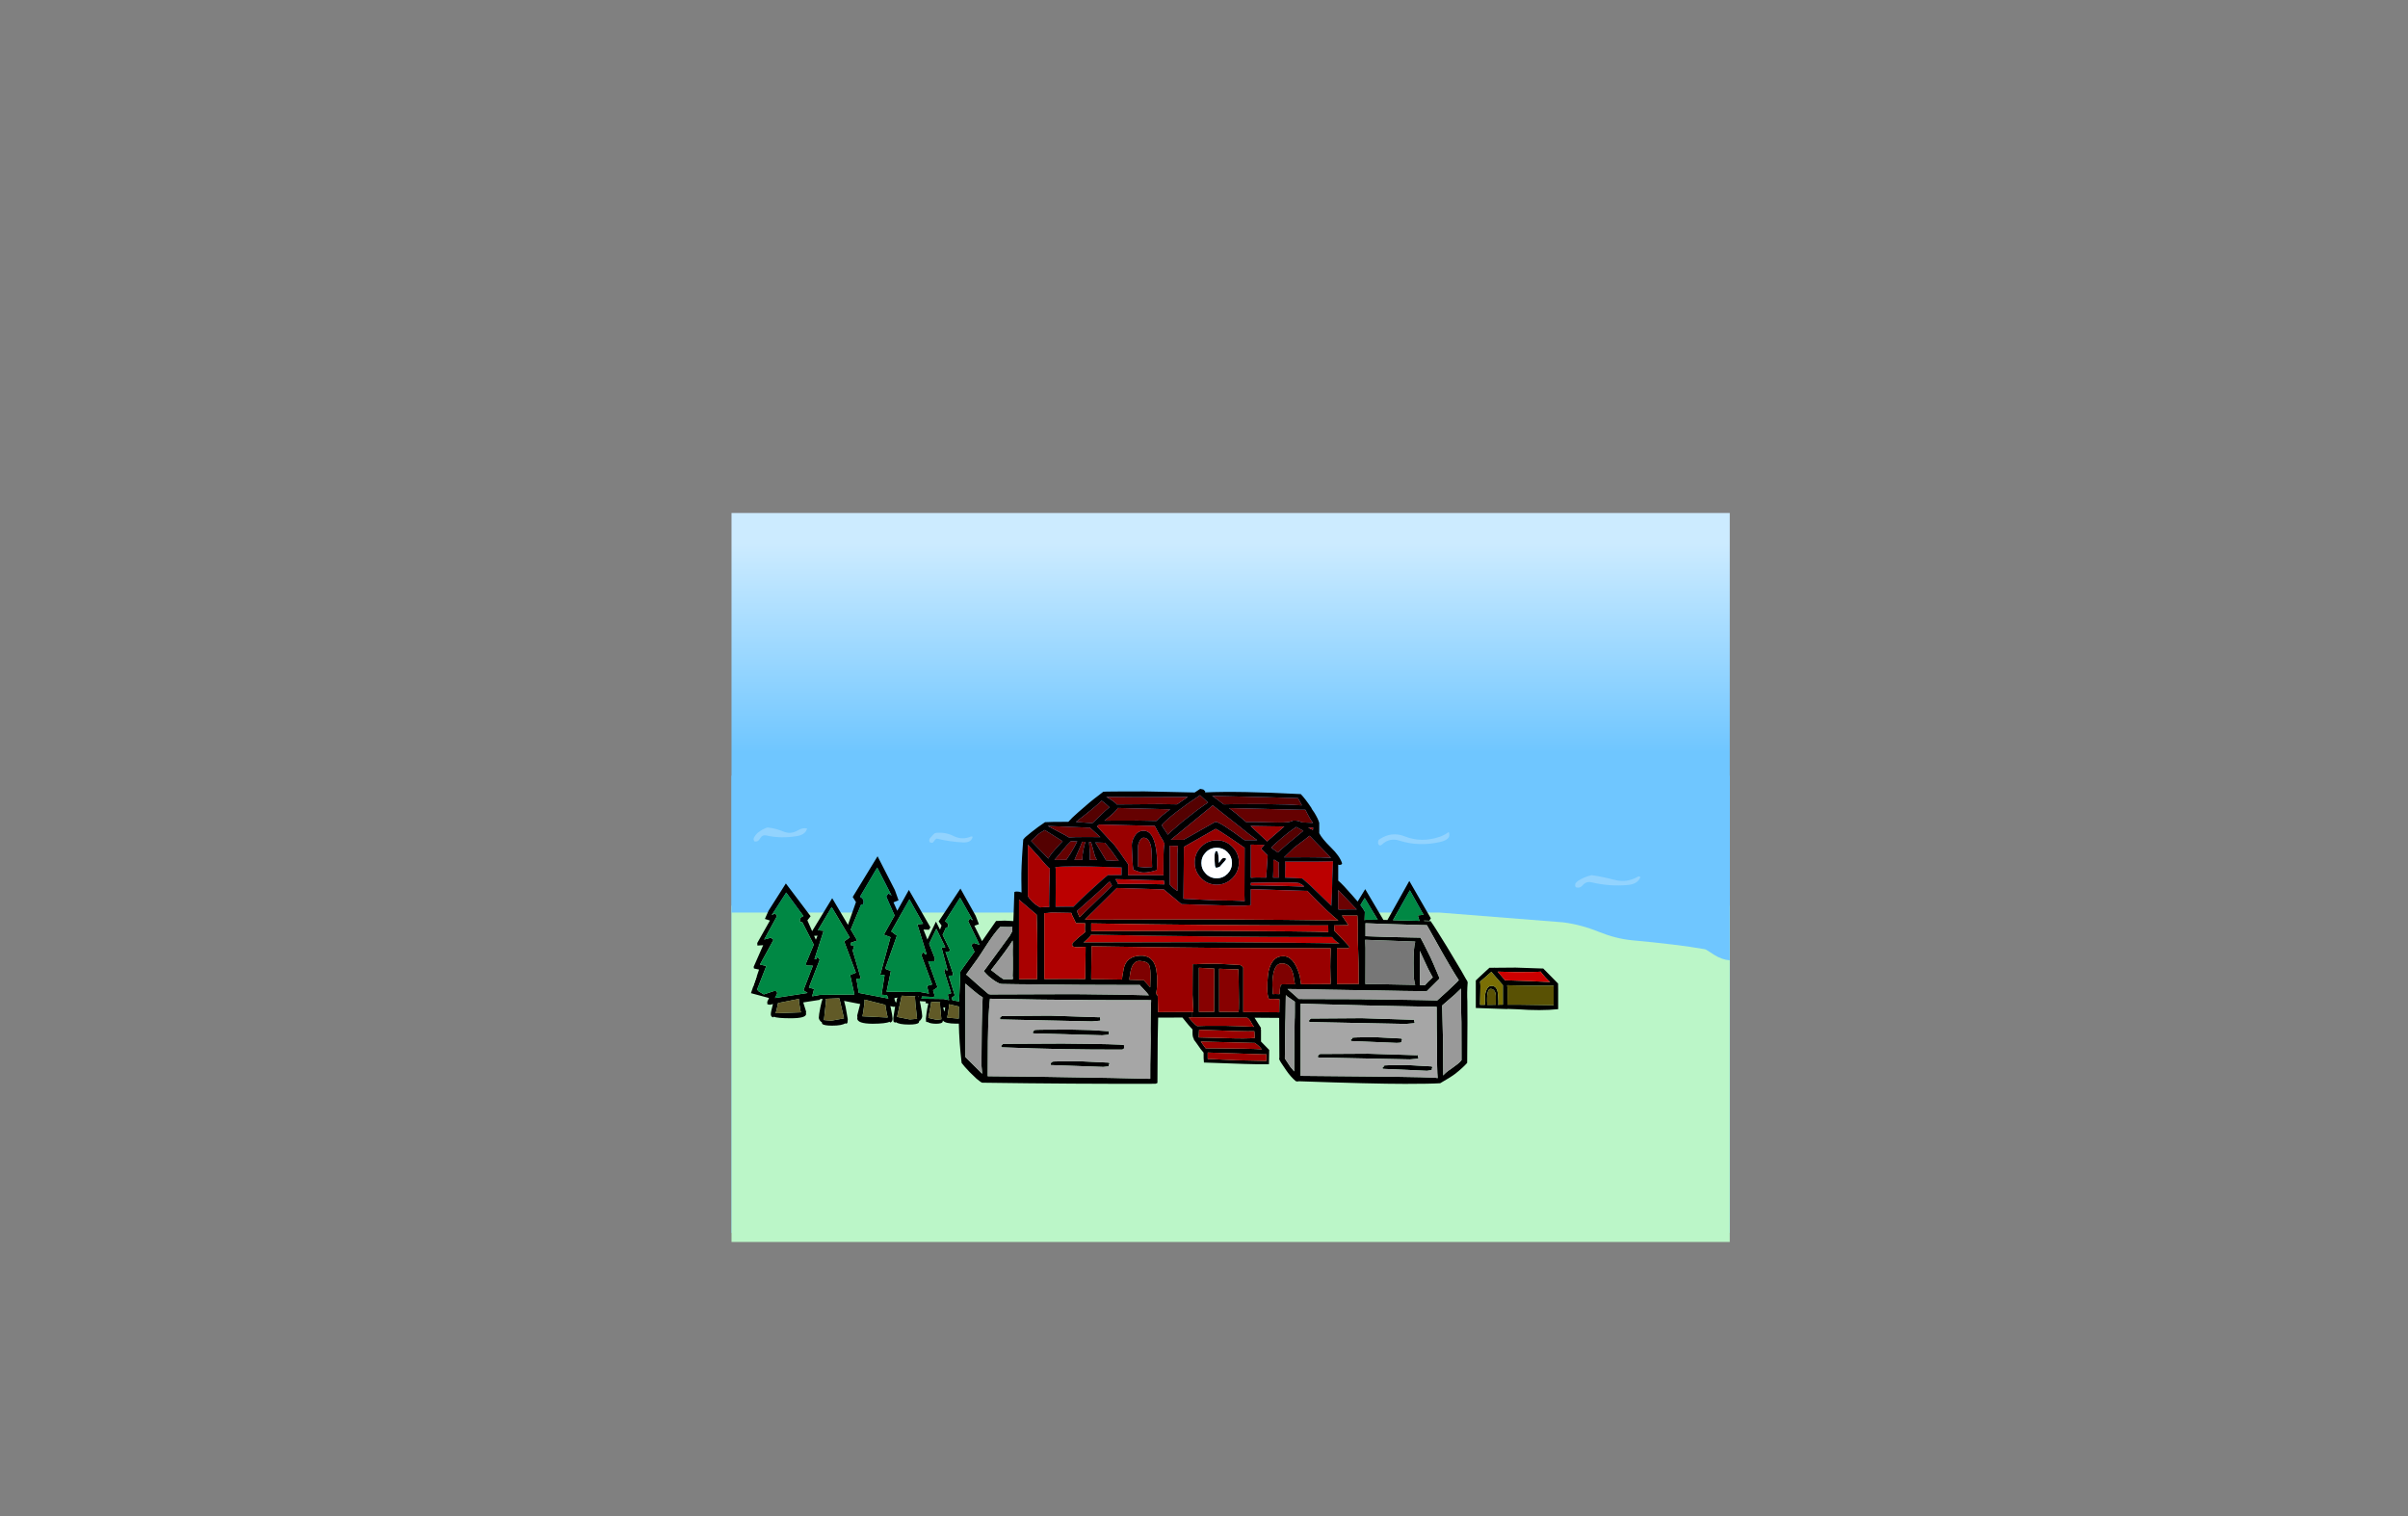 <?xml version="1.0" encoding="UTF-8" standalone="no"?>
<svg xmlns:xlink="http://www.w3.org/1999/xlink" height="842.55px" width="1337.95px" xmlns="http://www.w3.org/2000/svg">
  <rect width="100%" height="100%" fill="#808080" stroke="none"/>
  <g transform="matrix(1, 0, 0, 1, 407.45, 285.05)">
    <use height="4.5" transform="matrix(5.487, 0.0, 0.0, 81.567, 3.288, 23.017)" width="99.75" xlink:href="#shape0"/>
    <use height="405.05" transform="matrix(1.0, 0.0, 0.0, 1.0, -1.0, 0.0)" width="554.65" xlink:href="#shape1"/>
  </g>
  <defs>
    <g id="shape0" transform="matrix(1, 0, 0, 1, 49.85, -2.5)">
      <path d="M49.9 7.0 L-49.85 7.0 -49.85 2.5 49.9 2.5 49.9 7.0" fill="#ffffff" fill-rule="evenodd" stroke="none"/>
    </g>
    <g id="shape1" transform="matrix(1, 0, 0, 1, 1.0, 0.0)">
      <path d="M553.65 400.0 L-1.0 400.0 -1.0 0.0 553.65 0.0 553.65 400.0" fill="url(#gradient0)" fill-rule="evenodd" stroke="none"/>
      <path d="M553.65 218.25 L553.65 405.05 -1.0 405.05 -1.0 218.25 553.65 218.25" fill="#bbf6c8" fill-rule="evenodd" stroke="none"/>
      <path d="M473.05 202.45 Q471.15 203.25 469.45 204.35 468.6 204.9 468.0 205.75 L467.8 206.15 467.75 206.85 467.75 207.25 467.9 207.6 468.25 208.0 Q470.4 208.65 471.95 206.85 473.95 204.5 476.8 205.2 486.75 207.6 496.95 206.7 502.5 206.25 504.0 202.35 503.4 201.65 502.65 202.05 496.5 205.7 489.4 203.8 483.25 202.15 477.0 201.25 475.1 201.6 473.05 202.45 M461.05 227.45 L392.05 222.0 -1.0 222.0 -1.0 146.0 553.65 146.0 553.65 248.55 Q549.4 248.25 545.05 245.55 540.2 242.35 539.9 242.4 524.45 239.7 499.2 237.4 490.4 236.55 480.95 232.75 471.15 228.75 461.05 227.45 M35.85 176.35 Q31.95 178.7 27.85 177.0 23.55 175.2 19.0 174.75 L18.25 175.0 Q15.75 175.95 13.65 177.65 L13.25 178.0 Q12.3 178.95 11.65 180.05 10.85 181.35 11.75 182.5 13.75 182.9 14.8 180.95 16.05 178.7 18.2 179.15 26.5 181.05 35.45 179.5 40.05 178.75 41.0 175.35 38.6 174.65 35.85 176.35 M133.0 179.85 L132.2 179.7 Q127.25 181.9 122.4 179.5 117.85 177.2 112.5 177.75 L112.5 177.8 112.0 177.95 Q111.8 178.0 111.65 178.15 L109.45 180.45 Q108.6 181.45 109.0 182.6 L109.25 183.0 110.0 183.2 Q110.9 183.4 111.3 182.65 L112.1 181.6 112.5 181.25 Q112.85 180.85 113.15 180.95 120.15 182.65 127.55 183.05 132.3 183.3 133.0 179.85 M370.1 182.05 Q380.95 185.5 392.75 182.8 399.2 181.3 397.5 177.25 395.2 179.0 392.4 179.95 382.3 183.35 373.1 179.7 365.65 176.7 358.75 181.5 L358.45 181.9 358.25 182.6 358.25 183.35 358.25 183.75 Q359.05 185.45 360.5 184.15 364.65 180.3 370.1 182.05" fill="#6fc6ff" fill-rule="evenodd" stroke="none"/>
      <path d="M473.05 202.45 Q475.1 201.6 477.0 201.25 483.25 202.15 489.4 203.8 496.5 205.7 502.65 202.05 503.4 201.65 504.0 202.35 502.5 206.25 496.95 206.7 486.75 207.6 476.8 205.2 473.95 204.5 471.95 206.85 470.4 208.65 468.25 208.0 L467.9 207.6 467.75 207.25 467.75 206.85 467.8 206.15 468.0 205.75 Q468.6 204.9 469.45 204.35 471.15 203.25 473.05 202.45 M370.1 182.05 Q364.65 180.3 360.5 184.15 359.05 185.45 358.25 183.75 L358.25 183.35 358.25 182.6 358.45 181.9 358.75 181.5 Q365.65 176.7 373.1 179.7 382.3 183.35 392.4 179.95 395.2 179.0 397.5 177.25 399.2 181.3 392.75 182.8 380.95 185.5 370.1 182.05 M133.0 179.85 Q132.3 183.3 127.55 183.05 120.15 182.65 113.15 180.95 112.85 180.85 112.5 181.25 L112.1 181.6 111.3 182.65 Q110.9 183.4 110.0 183.2 L109.25 183.0 109.0 182.6 Q108.6 181.45 109.45 180.45 L111.65 178.15 Q111.8 178.0 112.0 177.95 L112.5 177.8 112.5 177.75 Q117.85 177.2 122.4 179.5 127.25 181.9 132.2 179.7 L133.0 179.85 M35.85 176.35 Q38.6 174.65 41.0 175.35 40.05 178.75 35.45 179.5 26.5 181.05 18.2 179.15 16.05 178.7 14.8 180.95 13.75 182.9 11.75 182.5 10.85 181.35 11.65 180.05 12.3 178.95 13.25 178.0 L13.65 177.65 Q15.75 175.95 18.25 175.0 L19.0 174.75 Q23.55 175.2 27.85 177.0 31.95 178.7 35.85 176.35" fill="#92d3fe" fill-rule="evenodd" stroke="none"/>
      <path d="M333.25 193.5 L333.1 196.85 Q332.75 202.65 332.65 211.1 L332.3 218.3 321.0 207.4 321.05 207.4 316.15 203.1 311.05 202.85 306.55 202.65 306.55 199.6 Q306.85 195.7 306.5 193.65 326.95 193.75 333.25 193.5 M332.25 235.65 L332.5 235.6 332.6 235.6 Q334.3 237.8 336.8 239.25 319.8 238.75 266.45 238.5 L198.85 238.65 197.95 238.65 194.5 238.65 Q198.15 235.8 198.75 234.3 267.15 235.65 332.2 235.6 L332.25 235.65 M178.9 196.8 L179.2 196.75 Q186.0 195.9 208.3 196.7 L215.75 196.95 215.75 200.7 215.75 201.2 209.45 201.3 208.35 201.2 Q207.7 201.2 198.0 210.15 190.85 216.75 189.0 218.8 L186.9 218.75 179.05 218.85 179.15 205.3 179.1 197.6 178.9 196.8" fill="#bb0000" fill-rule="evenodd" stroke="none"/>
      <path d="M333.25 193.5 Q326.95 193.75 306.5 193.65 306.85 195.7 306.55 199.6 L306.55 202.65 311.05 202.85 316.15 203.1 321.05 207.4 321.0 207.4 332.3 218.3 332.65 211.1 Q332.75 202.65 333.1 196.85 L333.25 193.5 M13.0 257.55 L14.3 253.7 11.5 253.1 11.3 252.2 16.6 240.15 13.4 240.35 13.3 238.95 20.35 226.45 17.55 225.55 19.6 220.95 29.2 205.85 42.95 224.05 41.15 226.35 43.8 232.35 54.95 214.05 63.7 228.85 68.15 216.2 66.35 213.35 80.15 190.75 89.75 209.5 91.8 215.2 89.0 216.35 91.1 221.0 97.55 209.45 109.5 230.2 108.7 231.55 105.65 231.45 107.85 237.0 112.6 227.05 114.85 231.5 115.7 229.25 114.1 226.95 126.2 208.7 134.65 223.8 136.45 228.45 133.95 229.35 138.2 237.9 146.0 226.7 150.8 226.5 155.6 226.75 155.75 222.9 156.15 210.65 Q156.35 210.45 156.9 210.4 L157.0 210.35 157.05 210.35 157.7 210.35 Q158.8 210.3 160.15 210.85 L160.05 203.85 Q159.95 197.25 160.8 185.5 L161.1 181.4 161.55 180.95 Q161.55 180.55 165.6 177.35 169.15 174.5 173.2 171.8 176.2 171.6 185.5 171.6 L186.15 171.6 Q187.7 169.75 191.75 166.2 198.3 160.35 203.05 156.85 L205.55 154.9 Q206.25 154.7 228.45 154.7 L240.65 154.95 256.35 155.3 259.4 153.3 261.15 153.65 261.35 153.85 262.15 154.55 262.15 155.25 Q280.8 154.4 315.3 156.2 317.75 158.7 321.35 164.1 L321.3 164.25 322.8 166.45 Q324.9 169.85 325.55 172.15 L325.55 172.25 325.55 172.3 325.55 177.9 Q327.05 180.95 332.0 185.8 336.95 190.6 338.25 194.65 338.25 195.55 336.5 195.55 L336.1 195.35 336.1 204.25 Q338.75 206.5 344.25 212.85 L346.9 215.9 351.1 209.0 361.2 226.1 363.45 226.15 375.6 204.45 387.55 225.2 386.75 226.55 383.7 226.45 383.8 226.7 387.5 226.8 388.2 227.9 Q388.4 227.9 396.4 240.85 L404.6 254.55 406.6 258.1 407.25 259.25 407.4 259.4 407.9 260.3 407.9 260.45 407.9 260.5 Q408.15 260.8 408.0 261.2 407.6 266.35 407.85 271.45 L407.9 283.1 407.75 305.55 Q405.4 308.2 401.25 311.5 398.8 313.4 392.75 316.85 387.25 317.2 373.2 317.2 355.3 317.2 314.2 315.75 L313.5 315.9 312.8 315.75 312.65 315.8 Q309.8 313.45 307.25 309.75 303.3 304.1 303.3 303.4 L303.4 302.45 303.3 283.45 303.3 280.55 289.6 280.45 293.2 286.15 293.05 286.9 293.2 287.05 293.2 293.7 297.75 298.35 297.75 298.3 297.6 306.3 296.2 306.3 294.65 306.3 Q290.4 306.45 261.5 305.35 261.25 303.35 261.3 299.85 L259.45 297.6 259.45 297.55 257.15 294.3 256.0 292.75 Q255.85 292.9 255.95 292.4 255.15 291.2 255.15 289.05 L255.15 287.0 Q253.5 285.35 249.55 280.35 L236.05 280.4 235.8 292.15 235.65 316.55 235.45 316.85 Q234.9 316.95 234.6 317.15 190.4 317.3 138.25 316.55 137.4 316.25 135.15 314.35 L131.3 310.65 Q128.15 307.35 126.85 305.55 125.5 293.9 125.3 283.75 L123.8 283.75 Q117.75 283.7 116.6 282.15 L116.45 282.1 116.2 282.95 Q115.6 283.75 112.7 283.8 109.0 283.75 107.85 282.7 L107.75 282.95 107.1 282.65 107.0 280.95 Q107.3 278.1 107.75 275.45 L108.35 272.55 106.75 272.35 107.0 271.45 103.6 271.25 104.05 273.35 Q104.95 278.1 104.95 279.6 104.95 280.75 103.65 282.15 L103.4 282.05 103.05 283.2 Q102.15 284.25 97.65 284.25 92.0 284.25 90.25 282.85 L90.1 283.2 89.1 282.8 Q88.85 281.95 88.9 280.55 L89.9 274.25 89.0 274.4 87.25 274.0 87.45 274.8 Q88.45 279.25 88.5 281.05 88.45 282.75 87.15 283.15 L86.8 282.7 Q84.85 283.75 77.4 283.8 68.85 283.75 68.85 280.8 L68.95 280.3 68.85 279.15 70.5 272.85 61.55 271.1 62.4 274.5 63.6 281.3 63.4 283.4 Q62.9 283.6 62.4 283.85 L62.25 283.5 Q60.45 284.85 54.85 284.85 50.3 284.85 49.4 283.85 L49.05 282.7 48.8 282.8 Q47.5 281.5 47.5 280.4 47.5 279.0 48.4 274.5 49.05 271.45 49.6 270.0 L48.25 270.05 48.1 270.5 38.85 271.95 40.45 277.05 40.35 277.95 40.45 278.35 Q40.45 280.75 31.9 280.75 24.45 280.75 22.5 279.9 L22.15 280.25 Q20.85 279.95 20.85 278.55 20.85 277.15 21.85 273.55 L22.05 272.85 20.35 273.25 18.95 273.0 18.85 271.6 19.85 269.5 9.8 266.8 10.95 263.45 13.0 257.55 M427.4 262.15 L421.8 255.7 421.2 254.95 417.85 257.9 414.9 260.4 Q415.25 262.35 415.05 266.55 L414.9 273.3 417.65 273.3 417.65 268.1 Q418.45 262.75 421.3 262.75 424.0 262.75 424.7 266.15 425.0 267.95 425.1 271.3 L425.1 273.0 424.6 273.25 427.6 273.2 427.6 262.35 427.55 262.3 427.4 262.15 M430.05 263.05 L430.15 264.25 430.15 269.1 430.1 273.2 435.65 273.2 455.8 273.5 455.8 262.6 443.5 262.65 430.0 262.4 430.05 263.05 M428.95 259.65 L443.5 260.15 453.85 260.65 Q451.3 258.45 448.45 254.75 L448.05 254.9 Q446.6 255.1 434.65 255.1 L424.7 254.85 428.8 259.65 Q429.35 260.3 428.95 259.65 M419.8 253.0 L419.85 252.95 420.1 252.7 422.55 252.7 422.9 252.6 422.95 252.7 434.65 252.6 449.35 253.1 450.0 253.1 451.4 254.5 458.25 261.45 458.3 264.75 458.3 266.55 458.3 275.7 Q448.7 276.7 435.65 275.75 L430.05 275.55 430.05 275.65 412.85 275.05 412.55 275.05 412.55 259.75 413.95 258.4 418.15 254.5 419.8 253.0 M421.0 264.4 Q418.35 264.05 418.9 273.3 L423.65 273.25 423.7 268.6 Q423.6 264.75 421.0 264.4 M380.3 223.6 L383.5 223.25 375.9 209.65 366.55 226.25 380.2 226.6 381.25 226.65 380.3 223.6 M314.2 270.05 L331.85 270.1 335.4 270.1 347.55 270.15 348.5 270.15 350.9 270.2 356.35 270.25 358.7 270.3 367.75 270.4 370.05 270.45 379.55 270.6 382.55 270.65 391.15 270.85 391.15 270.8 396.85 265.65 402.05 260.7 403.1 259.55 401.85 257.65 401.0 256.3 Q396.05 248.3 385.35 229.0 L384.8 229.0 384.7 229.0 381.95 228.95 367.1 228.5 359.35 228.25 351.25 227.95 351.25 235.15 358.65 235.4 361.75 235.5 364.1 235.55 366.9 235.65 376.5 235.85 381.8 235.95 383.5 239.15 387.4 246.95 389.05 250.65 392.0 257.55 392.4 258.65 385.25 265.75 381.5 265.7 379.05 265.65 371.15 265.55 368.8 265.5 357.45 265.3 355.2 265.3 350.9 265.2 347.5 265.15 335.4 264.95 331.85 264.9 315.6 264.6 312.25 264.55 307.95 264.5 314.1 269.95 314.2 270.0 314.15 270.0 314.1 270.05 314.2 270.05 M350.9 221.6 L350.75 226.35 351.2 226.0 358.05 226.05 350.8 213.9 348.45 217.85 Q350.3 220.25 350.9 221.6 M339.0 220.3 L344.25 220.25 346.4 220.3 345.05 218.9 336.1 209.45 336.0 220.0 336.3 220.35 339.0 220.3 M342.8 223.7 L342.1 223.7 338.15 223.65 340.25 226.75 341.75 229.0 339.4 229.05 333.8 229.15 334.0 230.65 334.0 232.2 339.55 237.95 341.95 240.55 342.4 241.05 342.15 241.5 341.6 241.75 341.4 241.85 337.95 241.85 335.4 241.85 335.4 261.75 345.1 261.7 347.5 261.75 347.4 249.9 347.15 241.95 Q346.9 236.7 347.0 231.8 347.05 226.85 346.75 223.65 L345.0 223.7 342.8 223.7 M332.7 226.35 L336.2 226.45 Q331.3 222.75 318.95 209.95 L317.35 209.95 287.55 209.0 287.55 217.8 287.65 217.85 287.6 217.85 287.55 217.9 287.55 218.05 287.5 217.9 284.45 218.15 278.1 218.2 278.05 218.2 249.05 217.35 239.15 209.15 213.1 208.35 195.35 225.95 196.9 225.95 198.35 225.95 265.75 225.8 Q314.6 226.05 332.7 226.4 L330.5 225.45 332.7 226.35 M330.55 229.15 Q266.45 229.2 198.85 228.05 L198.85 232.3 264.35 232.15 Q321.65 232.45 330.6 232.85 330.5 231.1 330.55 229.15 M332.25 235.65 L332.2 235.6 Q267.15 235.65 198.75 234.3 198.15 235.8 194.5 238.65 L197.95 238.65 198.85 238.65 266.45 238.5 Q319.8 238.75 336.8 239.25 334.3 237.8 332.6 235.6 L332.5 235.6 332.25 235.65 M362.35 237.55 L359.4 237.45 351.1 237.15 Q351.35 239.95 351.25 249.5 L351.2 261.75 360.5 261.85 378.9 262.2 378.6 261.15 Q378.2 259.4 378.05 257.4 L377.95 250.25 Q377.9 241.75 378.9 238.15 L366.15 237.7 363.55 237.6 362.35 237.55 M331.8 257.55 Q331.6 251.5 331.75 247.95 L331.95 241.85 Q267.25 241.9 199.05 240.75 L198.85 257.55 198.85 257.65 198.85 259.0 215.95 259.25 216.15 257.55 216.9 253.3 Q218.25 246.5 225.75 246.0 233.25 245.5 234.95 253.35 L235.5 257.55 235.45 261.45 Q235.45 265.05 234.8 267.25 L234.85 267.3 235.15 267.4 Q235.7 267.6 235.65 267.95 L235.55 268.1 235.8 268.4 236.05 277.35 255.05 277.25 255.05 280.2 253.05 280.35 254.75 282.35 256.8 284.4 257.75 285.1 Q259.1 284.9 273.5 284.95 L282.2 285.2 289.3 285.5 Q288.45 284.45 287.55 282.7 286.65 281.0 285.55 280.45 L255.1 280.2 255.1 277.25 255.65 277.25 255.15 267.8 255.2 257.55 255.25 250.7 257.4 250.7 Q259.9 250.45 268.2 250.45 L268.9 250.45 281.55 251.15 Q282.7 251.6 283.35 252.55 L283.35 277.3 303.35 277.45 303.45 270.15 300.05 270.0 297.65 270.05 Q296.7 268.45 296.7 264.4 296.7 260.3 297.0 257.55 L297.4 254.7 Q299.3 246.2 305.5 246.25 311.4 246.2 314.5 256.45 L314.8 257.55 315.45 261.85 331.85 261.75 331.9 259.6 331.8 257.55 M331.9 273.1 L315.2 272.65 315.2 312.75 352.9 313.1 Q390.75 313.45 391.25 314.0 L391.35 313.9 Q390.95 310.35 390.95 294.0 390.8 287.1 390.8 276.95 L390.8 274.4 383.0 274.25 382.7 274.25 379.95 274.2 369.3 274.0 367.15 273.95 359.35 273.8 357.15 273.75 350.9 273.6 347.6 273.5 335.4 273.2 331.9 273.1 M343.15 292.35 Q344.2 292.2 343.9 292.0 L343.6 291.65 Q344.3 291.25 357.25 291.3 L371.0 292.0 Q371.75 292.25 371.65 292.6 L371.3 292.95 371.15 294.05 Q370.7 294.45 368.55 294.45 L343.15 293.4 343.15 292.35 M388.1 257.1 Q386.4 254.2 383.65 248.15 L381.45 243.3 381.45 262.25 384.25 262.4 384.9 261.7 386.25 260.25 386.75 259.8 388.65 258.0 388.1 257.1 M401.0 267.45 L393.85 273.65 394.35 293.9 394.45 312.55 Q395.3 311.2 399.3 308.5 403.25 305.75 404.15 304.55 L404.6 304.05 404.55 283.0 Q404.3 277.2 404.35 266.05 L404.35 264.25 401.0 267.45 M378.35 282.35 Q378.75 283.25 378.4 283.5 L373.65 283.9 319.95 282.85 319.95 281.75 321.0 280.9 349.15 280.7 378.0 281.6 378.2 281.3 378.35 282.35 M388.5 308.05 L388.2 308.4 388.05 309.55 385.45 309.95 360.75 308.85 360.75 307.8 Q361.75 307.65 361.5 307.45 L361.2 307.1 Q361.9 306.75 374.5 306.75 L387.85 307.5 Q388.6 307.75 388.5 308.05 M380.5 303.2 L375.95 303.6 324.85 302.55 324.85 301.5 325.9 300.6 352.65 300.45 380.1 301.3 380.3 301.0 380.45 302.1 Q380.85 302.95 380.5 303.2 M190.35 171.65 L199.25 172.35 199.4 172.3 199.75 172.15 203.6 168.45 Q207.2 164.9 209.0 163.5 L206.7 161.4 204.65 159.85 Q200.8 163.65 190.4 171.6 L190.35 171.65 M181.1 177.3 Q184.9 179.25 186.45 180.25 188.9 180.05 196.75 180.05 L203.95 180.1 198.05 174.75 196.8 174.8 174.7 173.9 181.1 177.3 M168.55 179.25 L165.45 182.2 175.05 192.05 Q175.75 190.4 178.35 187.45 181.75 183.55 183.0 182.4 L173.05 176.15 Q169.9 177.9 168.55 179.25 M178.4 192.8 L185.0 192.75 Q187.35 189.45 189.3 185.9 L191.1 182.5 187.6 182.35 Q185.15 184.6 182.8 187.65 L179.4 191.7 178.4 192.8 M178.9 196.8 L179.1 197.6 179.15 205.3 179.05 218.85 186.9 218.75 189.0 218.8 Q190.85 216.75 198.0 210.15 207.7 201.2 208.35 201.2 L209.45 201.3 215.75 201.2 215.75 200.7 215.75 196.95 208.3 196.7 Q186.0 195.9 179.2 196.75 L178.9 196.8 M169.1 190.3 L163.65 184.3 163.65 212.8 Q164.2 214.0 166.05 215.9 167.9 217.75 170.5 219.15 L173.4 218.95 175.5 219.0 175.45 217.05 Q175.45 209.75 175.85 197.6 174.8 197.05 169.1 190.3 M203.35 175.5 L207.0 179.4 209.8 182.45 Q211.2 183.25 217.35 192.3 L219.55 195.45 219.3 195.75 219.3 200.3 219.3 201.2 224.65 201.2 226.0 201.2 228.45 201.2 239.05 201.3 Q238.95 199.1 239.0 195.2 239.0 189.0 239.15 187.25 239.25 185.2 239.6 183.55 L239.0 182.85 239.1 182.6 236.85 178.95 234.55 174.55 234.15 173.85 203.4 173.1 202.05 174.15 203.35 175.5 M197.65 182.85 L198.15 189.4 198.05 192.75 202.0 192.85 200.95 190.7 198.8 182.95 197.65 182.85 M193.95 192.75 L193.95 191.85 Q193.9 190.3 194.65 186.55 195.2 183.75 195.75 182.75 L193.85 182.65 192.6 185.8 189.55 192.75 193.95 192.75 M235.1 171.1 Q237.05 168.85 242.75 164.65 L213.6 163.9 Q213.1 165.5 206.2 170.95 L224.9 170.9 235.1 171.1 M212.95 161.95 L237.2 161.75 246.55 161.9 252.55 157.8 223.3 157.9 207.2 157.75 209.55 159.1 Q212.15 160.8 212.95 161.75 L212.85 161.95 212.95 161.95 M222.85 179.75 Q224.7 176.5 228.05 176.55 233.1 176.55 234.8 186.1 235.6 190.85 235.45 195.8 L235.3 198.45 Q228.85 200.4 225.75 199.45 L222.35 198.25 Q221.95 196.6 221.8 193.4 L221.4 184.7 Q221.4 182.15 222.85 179.75 M206.6 183.25 L206.2 183.25 201.15 183.05 207.1 193.0 214.15 193.4 210.15 187.75 206.85 183.6 206.6 183.25 M241.45 178.75 Q243.05 177.0 249.65 171.45 L250.25 171.0 251.85 169.7 258.0 164.9 Q262.95 161.35 263.8 160.9 L259.35 156.8 259.25 156.85 Q243.75 167.2 238.25 173.1 L238.25 173.95 240.0 176.55 241.45 178.75 M228.0 180.4 Q226.6 180.4 225.6 182.55 224.9 184.1 224.9 184.9 L224.9 196.6 228.8 196.95 232.7 196.75 232.45 188.8 Q232.25 182.95 229.85 180.95 228.75 180.4 228.0 180.4 M272.45 161.9 Q273.7 161.75 295.3 161.75 L307.55 162.0 315.9 162.45 314.95 160.6 313.75 158.45 Q303.15 158.0 266.05 157.2 267.25 157.9 272.45 161.9 M284.9 171.7 Q289.25 171.6 298.2 171.9 307.15 172.15 309.0 171.65 L310.8 171.05 310.8 170.95 311.85 170.9 Q313.9 170.9 315.9 171.9 L322.05 172.2 Q320.35 170.0 317.85 164.9 L315.2 164.9 275.45 163.95 Q279.4 166.85 284.9 171.7 M253.65 156.85 L253.85 156.95 253.9 156.9 253.65 156.85 M249.35 171.5 L249.45 171.55 249.25 171.7 249.35 171.5 M247.1 184.95 L245.3 185.0 242.5 184.85 242.5 206.45 Q244.15 208.35 246.75 210.05 L246.75 200.8 246.75 200.95 246.75 199.3 246.75 189.65 246.75 189.55 Q246.85 186.8 247.1 184.95 M262.6 188.5 Q260.1 191.0 260.1 194.5 260.1 197.95 262.6 200.45 265.05 202.95 268.6 202.95 272.1 202.95 274.6 200.45 277.05 197.95 277.05 194.5 277.05 191.0 274.6 188.5 272.1 186.0 268.6 186.05 265.05 186.0 262.6 188.5 M256.35 194.2 Q256.35 189.1 259.95 185.5 263.5 181.85 268.6 181.9 273.7 181.85 277.3 185.5 280.9 189.1 280.9 194.2 280.9 199.3 277.3 202.9 273.7 206.5 268.6 206.55 263.5 206.5 259.95 202.9 256.35 199.3 256.35 194.2 M273.85 192.15 Q274.1 192.45 270.25 196.6 268.1 197.5 267.85 196.8 L267.6 195.95 Q266.9 188.15 268.3 187.8 269.7 187.4 269.8 194.45 271.35 192.0 272.25 191.65 273.35 191.65 273.85 192.15 M276.2 180.6 Q269.6 176.15 268.0 175.5 L250.35 185.5 250.25 199.25 250.1 214.35 267.85 215.25 Q279.35 215.25 284.1 215.7 L284.0 212.35 284.05 198.7 Q284.0 192.1 284.1 186.0 L276.2 180.6 M267.85 171.6 Q270.4 171.6 284.05 181.8 L285.85 181.8 291.1 181.8 Q286.65 178.65 280.15 173.3 L266.4 162.45 243.05 181.6 250.2 181.6 267.85 171.6 M300.4 179.15 L306.15 174.2 287.4 173.9 295.5 181.45 296.55 182.5 300.4 179.15 M290.0 184.3 L287.55 184.25 287.55 202.7 Q290.35 202.4 296.1 202.6 L296.2 200.55 296.4 197.8 296.9 190.3 293.25 186.55 295.1 184.4 290.0 184.3 M303.0 197.95 L303.0 197.85 Q302.95 195.9 303.05 194.65 L303.1 194.05 302.85 194.1 301.35 193.1 Q299.95 192.0 300.05 193.85 L300.05 198.75 299.9 202.6 302.35 202.6 303.15 202.6 303.0 197.85 303.0 197.95 M302.55 188.65 L307.45 184.3 307.35 184.35 308.7 183.25 316.75 176.6 312.8 174.45 Q308.95 176.95 304.35 180.9 299.75 184.8 298.85 186.0 L302.55 188.65 M321.15 174.8 L319.5 174.75 Q319.95 175.25 322.05 176.1 L322.15 174.75 321.15 174.8 M320.15 179.35 L317.7 181.3 311.65 185.85 306.0 191.35 318.9 191.3 Q327.5 191.3 332.1 191.6 L320.2 179.35 320.15 179.35 M131.5 225.3 L133.1 226.35 126.0 213.75 117.65 226.85 118.85 227.65 119.4 228.75 119.3 230.15 118.15 230.35 116.3 234.45 120.4 242.75 119.9 243.8 117.9 243.7 122.05 255.9 122.0 257.0 119.65 257.1 123.05 268.05 121.4 269.35 121.75 270.75 125.45 271.4 126.15 254.8 134.0 243.8 132.2 240.05 133.55 238.9 136.75 239.9 136.8 239.9 130.45 226.75 131.5 225.3 M138.7 243.15 L137.8 244.55 135.8 247.55 129.35 256.45 131.3 258.1 136.1 262.4 139.35 265.2 141.85 267.35 143.3 267.55 143.4 267.5 158.3 267.45 163.95 267.45 168.6 267.4 172.8 267.4 187.85 267.35 195.35 267.4 198.8 267.45 215.75 267.65 230.9 268.0 229.9 266.7 227.25 263.8 Q225.65 262.3 226.0 262.25 L219.8 262.25 215.7 262.25 198.85 262.2 195.5 262.2 172.8 262.0 168.75 261.95 158.75 261.85 155.2 261.8 148.95 261.7 Q147.35 261.5 144.25 259.3 L142.0 257.55 140.7 256.3 139.15 254.6 140.85 252.35 153.6 234.9 154.95 232.45 155.05 230.0 153.0 230.05 148.3 229.95 Q144.95 233.4 139.9 241.3 L139.75 241.55 138.7 243.15 M154.95 232.6 L154.95 232.55 154.45 234.45 154.95 232.6 M155.2 237.55 Q152.45 242.1 143.2 253.95 L146.5 256.5 147.85 257.55 150.1 259.05 155.0 259.05 155.05 258.95 155.4 258.95 155.2 257.25 155.2 257.0 155.2 256.8 155.3 253.6 155.3 247.25 155.25 245.8 Q155.2 242.55 155.3 240.8 L155.2 237.55 M87.95 212.6 L79.95 197.0 70.4 213.2 71.8 214.2 72.4 215.6 72.3 217.35 71.0 217.6 65.25 231.45 68.85 237.55 65.1 238.9 65.5 240.3 65.75 240.45 67.15 240.45 66.35 243.2 70.85 258.6 68.4 258.8 69.7 266.65 86.15 269.8 85.35 267.85 82.35 267.7 84.05 256.75 81.65 256.55 87.35 235.7 83.65 234.3 89.6 223.65 84.95 213.1 86.15 211.35 87.95 212.6 M90.9 234.85 L84.35 253.25 87.55 254.5 85.15 266.0 104.15 266.2 108.7 267.05 107.6 262.8 110.5 261.95 104.45 245.6 105.65 243.9 106.5 245.25 107.4 245.15 102.25 228.6 105.45 228.25 97.85 214.65 87.75 232.5 90.9 234.85 M117.8 241.3 L112.8 231.0 108.8 239.35 112.0 247.5 111.9 249.0 108.3 249.1 113.5 263.55 111.0 265.25 111.8 268.0 111.5 268.95 104.8 268.65 104.55 269.9 116.95 270.05 119.9 270.7 119.15 267.5 121.05 266.85 117.15 254.45 117.9 253.15 118.45 254.2 119.05 254.1 115.7 241.55 117.8 241.3 M114.95 271.85 L110.0 271.6 109.7 273.5 108.35 280.55 112.95 281.6 115.6 281.3 114.95 274.45 114.85 272.55 114.95 271.85 M90.35 272.1 L91.05 269.25 89.5 269.8 90.35 272.1 M93.55 268.25 L93.5 268.45 91.0 280.0 98.05 281.4 102.1 281.05 Q100.95 270.85 100.95 269.5 100.9 268.95 101.1 268.55 L93.55 268.25 M103.05 268.6 L102.85 268.6 103.0 269.05 103.05 268.6 M119.85 272.95 L119.85 274.25 Q119.75 274.45 119.2 278.5 L118.8 280.4 125.25 280.95 125.35 274.25 119.85 272.95 M85.25 278.05 L84.45 273.3 72.9 270.4 72.9 272.05 72.2 277.3 71.75 279.65 85.05 280.3 85.8 280.3 85.25 278.05 M116.9 275.45 L117.1 277.0 117.7 274.95 116.75 274.75 116.9 275.45 M128.95 261.5 L128.95 302.3 138.3 311.6 137.9 307.2 137.9 302.65 Q137.9 285.0 138.45 271.25 L138.45 271.05 138.55 269.35 138.55 269.1 Q136.4 267.95 132.7 264.75 L128.95 261.5 M142.6 269.95 Q141.7 277.15 141.45 293.55 L141.35 312.95 167.0 313.2 Q222.05 314.05 231.65 314.4 231.55 309.7 231.9 292.25 231.75 287.0 231.9 280.4 L231.95 277.4 232.0 275.2 232.15 270.7 198.75 270.65 195.25 270.6 172.8 270.4 168.55 270.35 166.2 270.3 160.6 270.2 142.75 269.9 142.6 269.9 142.6 269.95 M149.95 294.95 L183.0 294.8 Q216.25 295.1 216.8 295.65 L217.0 295.4 217.15 296.45 Q217.15 297.55 216.85 297.8 L216.1 298.15 Q184.8 298.3 148.9 296.9 L148.9 295.85 149.95 294.95 M148.2 280.35 L149.25 279.5 168.65 279.35 176.0 279.3 203.45 280.2 203.6 279.9 203.75 280.35 203.8 280.95 Q204.2 281.85 203.8 282.1 L199.3 282.5 148.2 281.4 148.2 280.35 M158.75 259.05 L168.8 259.0 168.8 257.55 Q169.1 239.0 168.7 227.8 L168.55 223.2 158.75 214.85 158.75 259.05 M46.8 234.85 L44.9 234.95 45.85 237.1 46.8 234.85 M17.15 237.0 L20.85 236.0 22.35 237.15 14.8 250.9 18.35 251.7 13.3 264.6 13.8 265.6 16.95 267.5 22.35 265.7 Q24.55 265.25 24.35 267.1 L23.15 269.5 41.25 266.7 38.95 265.2 44.2 251.55 40.55 251.45 40.45 250.05 42.2 245.9 42.15 245.85 42.2 245.85 44.7 239.85 38.35 227.45 37.05 227.25 36.95 225.85 37.55 224.75 38.95 223.95 29.4 210.9 21.35 223.45 23.15 222.45 24.35 223.85 17.15 237.0 M47.0 231.85 L50.2 232.15 45.1 247.85 46.0 247.95 46.8 246.6 48.0 248.25 42.0 263.7 44.9 264.5 43.8 268.55 48.3 267.75 67.3 267.55 64.9 256.7 68.1 255.45 61.6 238.05 64.7 235.85 54.65 218.95 47.0 231.85 M36.45 270.0 L24.85 272.3 24.05 276.15 23.5 277.95 24.25 277.95 37.6 277.45 Q37.25 276.65 37.15 275.55 L36.45 271.3 36.45 270.0 M51.55 270.85 L50.35 281.75 54.45 282.1 61.5 280.8 58.95 269.8 58.9 269.65 51.4 269.95 51.55 270.85 M314.45 205.75 Q314.35 204.95 287.75 205.5 L287.55 205.5 287.55 206.9 Q288.1 206.8 306.5 207.25 L317.1 207.6 Q317.0 206.9 314.45 205.75 M280.75 277.1 Q281.15 276.25 280.75 257.55 L280.65 253.55 279.25 253.6 269.95 253.25 269.95 277.2 278.4 277.25 280.1 277.25 280.8 277.25 280.75 277.1 M267.25 253.15 L258.7 252.7 258.7 277.25 267.2 277.2 Q267.1 275.85 267.15 273.2 L267.2 257.55 267.25 253.15 M258.7 289.0 L258.6 291.4 273.5 291.8 Q285.25 292.2 289.75 291.7 L289.5 287.95 289.0 287.95 Q284.9 288.15 258.8 287.15 L258.7 289.0 M311.2 256.75 Q309.85 250.55 305.15 250.25 300.75 249.95 299.8 257.55 L299.65 258.65 Q299.35 262.25 299.75 267.35 300.65 267.15 303.55 267.35 303.7 263.9 303.95 262.95 L304.0 262.75 Q304.15 262.05 305.0 261.9 L312.05 261.85 311.35 257.55 311.2 256.75 M307.85 268.7 L307.0 267.9 306.95 270.15 306.85 277.45 306.8 280.55 306.7 283.35 306.45 303.1 309.45 307.65 311.65 310.3 Q311.7 286.55 311.9 281.4 L311.95 280.55 312.0 277.5 312.0 271.55 310.0 270.15 307.85 268.7 M289.15 294.45 L259.75 293.7 262.45 297.45 270.15 297.5 Q286.75 297.6 293.4 298.0 294.3 298.9 293.1 297.4 291.85 295.85 289.7 294.45 L289.15 294.45 M239.2 204.2 L220.75 203.7 220.8 203.65 212.35 203.45 213.65 205.75 213.65 206.15 220.7 206.15 220.6 206.1 228.8 206.1 239.1 206.35 239.5 206.35 239.2 204.2 M209.1 204.85 Q208.9 204.8 202.65 210.75 L190.9 221.2 192.4 224.6 210.4 207.15 Q209.35 204.9 209.1 204.85 M173.5 222.3 L172.8 222.3 172.8 258.95 187.85 258.9 195.55 258.95 195.55 257.55 195.75 241.05 190.75 241.3 189.0 240.95 188.45 240.65 Q188.3 240.45 188.3 239.35 188.3 238.95 191.8 235.85 L195.5 232.9 195.5 232.8 Q195.35 232.2 195.35 230.4 L195.45 228.65 195.6 228.0 190.4 227.9 189.15 225.3 Q188.15 223.55 187.8 222.2 174.25 221.95 174.85 222.05 L177.2 222.1 173.5 222.3 M167.55 287.25 Q168.2 287.05 187.6 287.05 L198.45 287.3 208.35 287.95 208.55 287.65 208.7 288.7 208.65 289.85 205.0 290.2 166.5 289.15 166.5 288.1 167.55 287.25 M227.7 259.6 L227.8 259.5 227.95 259.5 231.65 263.55 231.8 258.35 231.8 257.55 Q231.85 253.35 231.15 251.4 230.4 249.2 226.05 248.9 221.7 248.55 220.55 255.6 L220.25 257.55 220.05 259.35 227.05 259.65 227.7 259.6 M205.65 307.8 L176.35 306.75 176.35 305.7 177.4 304.85 Q178.1 304.65 192.55 304.65 L208.4 305.4 Q209.3 305.65 209.1 305.95 L208.7 306.3 208.6 307.45 205.65 307.8 M295.85 300.45 L296.2 300.45 296.2 300.4 295.85 300.45 M296.2 300.8 L295.0 300.8 263.6 299.8 263.6 303.35 279.55 304.1 296.2 304.45 296.2 300.8" fill="#000000" fill-rule="evenodd" stroke="none"/>
      <path d="M428.95 259.65 Q429.35 260.3 428.8 259.65 L424.7 254.85 434.65 255.1 Q446.6 255.1 448.05 254.9 L448.45 254.75 Q451.3 258.45 453.85 260.65 L443.5 260.15 428.95 259.65" fill="#cc0000" fill-rule="evenodd" stroke="none"/>
      <path d="M430.05 263.05 L430.0 262.4 443.5 262.65 455.8 262.6 455.8 273.5 435.65 273.2 430.1 273.2 430.15 269.1 430.15 264.25 430.05 263.05 M421.0 264.4 Q423.6 264.75 423.7 268.6 L423.65 273.25 418.9 273.3 Q418.35 264.05 421.0 264.4" fill="#595104" fill-rule="evenodd" stroke="none"/>
      <path d="M427.4 262.15 L427.55 262.3 427.6 262.35 427.6 273.2 424.6 273.25 425.1 273.0 425.1 271.3 Q425.0 267.95 424.7 266.15 424.0 262.75 421.3 262.75 418.45 262.75 417.65 268.1 L417.65 273.3 414.9 273.3 415.05 266.55 Q415.25 262.35 414.9 260.4 L417.85 257.9 421.2 254.95 421.8 255.7 427.4 262.15" fill="#7a6f05" fill-rule="evenodd" stroke="none"/>
      <path d="M380.3 223.6 L381.25 226.65 380.2 226.6 366.55 226.25 375.9 209.65 383.5 223.25 380.3 223.6 M350.9 221.6 Q350.3 220.25 348.45 217.85 L350.8 213.9 358.05 226.05 351.2 226.0 350.75 226.35 350.9 221.6 M131.5 225.3 L130.45 226.75 136.8 239.9 136.75 239.9 133.55 238.9 132.2 240.05 134.0 243.8 126.15 254.8 125.45 271.4 121.75 270.75 121.4 269.35 123.05 268.05 119.65 257.1 122.0 257.0 122.05 255.9 117.9 243.7 119.9 243.8 120.4 242.75 116.3 234.45 118.15 230.35 119.3 230.15 119.4 228.75 118.85 227.65 117.65 226.85 126.0 213.75 133.1 226.35 131.5 225.3 M117.8 241.3 L115.7 241.55 119.05 254.1 118.45 254.2 117.9 253.15 117.15 254.45 121.05 266.85 119.15 267.5 119.9 270.7 116.95 270.05 104.55 269.9 104.8 268.65 111.5 268.95 111.8 268.0 111.0 265.25 113.5 263.55 108.3 249.1 111.9 249.0 112.0 247.5 108.8 239.35 112.8 231.0 117.8 241.3 M90.9 234.85 L87.75 232.5 97.85 214.65 105.45 228.25 102.25 228.6 107.4 245.15 106.5 245.25 105.65 243.9 104.45 245.6 110.5 261.95 107.6 262.8 108.7 267.05 104.15 266.2 85.15 266.0 87.55 254.5 84.35 253.25 90.9 234.85 M87.95 212.6 L86.15 211.35 84.95 213.1 89.6 223.65 83.65 234.3 87.35 235.7 81.65 256.55 84.05 256.75 82.35 267.7 85.35 267.85 86.15 269.8 69.7 266.65 68.4 258.8 70.85 258.6 66.35 243.2 67.15 240.45 65.75 240.45 65.5 240.3 65.1 238.9 68.85 237.55 65.25 231.45 71.0 217.6 72.3 217.35 72.4 215.6 71.8 214.2 70.4 213.2 79.95 197.0 87.95 212.6 M47.0 231.85 L54.65 218.95 64.7 235.85 61.6 238.05 68.1 255.45 64.9 256.7 67.3 267.55 48.3 267.75 43.8 268.55 44.9 264.5 42.0 263.7 48.0 248.25 46.8 246.6 46.0 247.95 45.1 247.85 50.2 232.15 47.0 231.85 M17.15 237.0 L24.35 223.85 23.15 222.45 21.35 223.45 29.4 210.9 38.95 223.95 37.55 224.75 36.95 225.85 37.05 227.25 38.35 227.45 44.7 239.85 42.2 245.85 42.15 245.85 42.2 245.9 40.45 250.05 40.55 251.45 44.2 251.55 38.95 265.2 41.25 266.7 23.15 269.5 24.35 267.1 Q24.55 265.25 22.35 265.7 L16.95 267.5 13.8 265.6 13.3 264.6 18.35 251.7 14.8 250.9 22.35 237.15 20.85 236.0 17.15 237.0" fill="#008844" fill-rule="evenodd" stroke="none"/>
      <path d="M314.2 270.0 L314.1 269.95 307.95 264.5 312.25 264.55 315.6 264.6 331.85 264.9 335.4 264.95 347.5 265.15 350.9 265.2 355.2 265.3 357.45 265.3 368.8 265.5 371.15 265.55 379.05 265.65 381.5 265.7 385.25 265.75 392.4 258.65 392.0 257.55 389.05 250.65 387.4 246.95 383.5 239.15 381.8 235.95 376.5 235.85 366.9 235.65 364.1 235.55 361.75 235.5 358.65 235.4 351.25 235.15 351.25 227.95 359.35 228.25 367.1 228.5 381.95 228.95 384.7 229.0 384.8 229.0 385.35 229.0 Q396.05 248.3 401.0 256.3 L401.85 257.65 403.1 259.55 402.05 260.7 396.85 265.65 391.15 270.8 391.15 270.85 382.55 270.65 379.55 270.6 370.05 270.45 367.75 270.4 358.7 270.3 356.35 270.25 350.9 270.2 348.5 270.15 347.55 270.15 335.4 270.1 331.85 270.1 314.2 270.05 314.2 270.0 M401.0 267.45 L404.35 264.25 404.35 266.05 Q404.3 277.2 404.55 283.0 L404.6 304.05 404.15 304.55 Q403.25 305.75 399.3 308.5 395.3 311.2 394.45 312.55 L394.35 293.9 393.85 273.65 401.0 267.45 M388.1 257.1 L388.65 258.0 386.75 259.8 386.25 260.25 384.9 261.7 384.25 262.4 381.45 262.25 381.45 243.3 383.65 248.15 Q386.4 254.2 388.1 257.1 M138.7 243.15 L139.75 241.55 139.9 241.3 Q144.95 233.4 148.3 229.95 L153.0 230.05 155.05 230.0 154.95 232.45 153.6 234.9 140.85 252.35 139.15 254.6 140.7 256.3 142.0 257.55 144.25 259.3 Q147.35 261.5 148.95 261.7 L155.2 261.8 158.75 261.85 168.75 261.95 172.8 262.0 195.5 262.2 198.85 262.2 215.7 262.25 219.8 262.25 226.0 262.25 Q225.65 262.3 227.25 263.8 L229.9 266.7 230.9 268.0 215.75 267.65 198.8 267.45 195.35 267.4 187.85 267.35 172.8 267.4 168.6 267.4 163.95 267.45 158.3 267.45 143.4 267.5 143.3 267.55 141.85 267.35 139.35 265.2 136.1 262.4 131.3 258.1 129.35 256.45 135.8 247.55 137.8 244.55 138.7 243.15 M155.2 237.55 L155.3 240.8 Q155.2 242.55 155.25 245.8 L155.3 247.25 155.3 253.6 155.2 256.8 155.2 257.0 155.2 257.25 155.4 258.95 155.05 258.95 155.0 259.05 150.1 259.05 147.85 257.55 146.5 256.5 143.2 253.95 Q152.45 242.1 155.2 237.55 M128.95 261.5 L132.7 264.75 Q136.4 267.95 138.55 269.1 L138.55 269.35 138.45 271.05 138.45 271.25 Q137.9 285.0 137.9 302.65 L137.9 307.2 138.3 311.6 128.95 302.3 128.95 261.5 M307.85 268.7 L310.0 270.15 312.0 271.55 312.0 277.5 311.95 280.55 311.9 281.4 Q311.7 286.55 311.65 310.3 L309.45 307.65 306.45 303.1 306.7 283.35 306.8 280.55 306.85 277.45 306.95 270.15 307.0 267.9 307.85 268.7" fill="#999999" fill-rule="evenodd" stroke="none"/>
      <path d="M339.0 220.3 L336.3 220.35 336.0 220.0 336.1 209.45 345.05 218.9 346.4 220.3 344.25 220.25 339.0 220.3 M181.1 177.3 L174.7 173.9 196.8 174.8 198.05 174.75 203.95 180.1 196.75 180.05 Q188.9 180.05 186.45 180.25 184.9 179.25 181.1 177.3 M212.95 161.75 Q212.15 160.8 209.55 159.1 L207.2 157.75 223.3 157.9 252.55 157.8 246.55 161.9 237.2 161.75 212.95 161.95 212.95 161.75 M267.85 171.6 L250.2 181.6 243.05 181.6 266.4 162.45 280.15 173.3 Q286.65 178.65 291.1 181.8 L285.85 181.8 284.05 181.8 Q270.4 171.6 267.85 171.6" fill="#6c0202" fill-rule="evenodd" stroke="none"/>
      <path d="M314.2 270.0 L314.2 270.05 314.1 270.05 314.15 270.0 314.2 270.0 M332.7 226.35 L330.5 225.45 332.7 226.4 Q314.6 226.05 265.75 225.8 L198.35 225.95 196.9 225.95 195.35 225.95 213.1 208.35 239.15 209.15 249.05 217.35 278.05 218.2 278.1 218.2 284.45 218.15 287.5 217.9 287.55 218.05 287.55 217.9 287.6 217.85 287.65 217.85 287.55 217.8 287.55 209.0 317.35 209.95 318.95 209.95 Q331.3 222.75 336.2 226.45 L332.7 226.35 M342.8 223.7 L345.0 223.7 346.75 223.65 Q347.05 226.85 347.0 231.8 346.9 236.7 347.15 241.95 L347.4 249.9 347.5 261.75 345.1 261.7 335.4 261.75 335.4 241.85 337.95 241.85 341.4 241.85 341.6 241.75 342.15 241.5 342.4 241.05 341.95 240.55 339.55 237.95 334.0 232.2 334.0 230.65 333.8 229.15 339.4 229.05 341.75 229.0 340.25 226.75 338.15 223.65 342.1 223.7 342.8 223.7 M331.8 257.55 L331.9 259.6 331.85 261.75 315.45 261.85 314.8 257.55 314.5 256.45 Q311.4 246.2 305.5 246.25 299.3 246.2 297.4 254.7 L297.0 257.55 Q296.7 260.3 296.7 264.4 296.7 268.45 297.65 270.05 L300.05 270.0 303.45 270.15 303.35 277.45 283.35 277.3 283.35 252.55 Q282.7 251.6 281.55 251.15 L268.9 250.45 268.2 250.45 Q259.9 250.45 257.4 250.7 L255.25 250.7 255.2 257.55 255.15 267.8 255.65 277.25 255.1 277.25 255.1 280.2 285.55 280.45 Q286.65 281.0 287.55 282.7 288.45 284.45 289.3 285.5 L282.2 285.2 273.5 284.95 Q259.1 284.9 257.75 285.1 L256.8 284.4 254.75 282.35 253.05 280.35 255.05 280.2 255.05 277.25 236.05 277.35 235.8 268.4 235.55 268.1 235.65 267.95 Q235.7 267.6 235.15 267.4 L234.85 267.3 234.8 267.25 Q235.45 265.05 235.45 261.45 L235.5 257.55 234.95 253.35 Q233.25 245.5 225.75 246.0 218.25 246.5 216.9 253.3 L216.15 257.55 215.95 259.25 198.85 259.0 198.85 257.65 198.85 257.55 199.05 240.75 Q267.25 241.9 331.95 241.85 L331.75 247.95 Q331.6 251.5 331.8 257.55 M203.35 175.5 L202.05 174.15 203.4 173.1 234.15 173.85 234.55 174.55 236.85 178.95 239.1 182.6 239.0 182.85 239.6 183.55 Q239.25 185.2 239.15 187.25 239.0 189.0 239.0 195.2 238.95 199.1 239.05 201.3 L228.45 201.2 226.0 201.2 224.65 201.2 219.3 201.2 219.3 200.3 219.3 195.75 219.55 195.45 217.35 192.3 Q211.2 183.25 209.8 182.45 L207.0 179.4 203.35 175.5 M222.85 179.75 Q221.4 182.15 221.4 184.7 L221.8 193.4 Q221.95 196.6 222.35 198.25 L225.75 199.45 Q228.85 200.4 235.3 198.45 L235.45 195.8 Q235.6 190.85 234.8 186.1 233.1 176.55 228.05 176.55 224.7 176.5 222.85 179.75 M256.35 194.2 Q256.35 199.3 259.95 202.9 263.5 206.5 268.6 206.55 273.7 206.5 277.3 202.9 280.9 199.3 280.9 194.2 280.9 189.1 277.3 185.5 273.7 181.85 268.6 181.9 263.5 181.85 259.95 185.5 256.35 189.1 256.35 194.2 M276.2 180.6 L284.1 186.0 Q284.0 192.1 284.05 198.7 L284.0 212.35 284.1 215.7 Q279.35 215.25 267.85 215.25 L250.1 214.35 250.25 199.25 250.35 185.5 268.0 175.5 Q269.6 176.15 276.2 180.6 M290.0 184.3 L295.1 184.4 293.25 186.55 296.9 190.3 296.4 197.8 296.2 200.55 296.1 202.6 Q290.35 202.4 287.55 202.7 L287.55 184.25 290.0 184.3 M300.4 179.15 L296.55 182.5 295.5 181.45 287.4 173.9 306.15 174.2 300.4 179.15 M321.15 174.8 L322.15 174.75 322.05 176.1 Q319.95 175.25 319.5 174.75 L321.15 174.8 M258.7 289.0 L258.8 287.15 Q284.9 288.15 289.0 287.95 L289.5 287.95 289.75 291.7 Q285.25 292.2 273.5 291.8 L258.6 291.4 258.7 289.0 M289.15 294.45 L289.7 294.45 Q291.85 295.85 293.1 297.4 294.3 298.9 293.4 298.0 286.75 297.6 270.15 297.5 L262.45 297.45 259.75 293.7 289.15 294.45 M296.2 300.8 L296.2 304.45 279.55 304.1 263.6 303.35 263.6 299.8 295.0 300.8 296.2 300.8" fill="#990000" fill-rule="evenodd" stroke="none"/>
      <path d="M330.55 229.15 Q330.5 231.1 330.6 232.85 321.65 232.45 264.35 232.15 L198.85 232.3 198.85 228.05 Q266.45 229.2 330.55 229.15 M314.45 205.75 Q317.0 206.9 317.1 207.6 L306.5 207.25 Q288.1 206.8 287.55 206.9 L287.55 205.5 287.75 205.5 Q314.35 204.95 314.45 205.75 M239.2 204.2 L239.5 206.35 239.1 206.35 228.8 206.1 220.6 206.1 220.7 206.15 213.65 206.15 213.65 205.75 212.35 203.45 220.8 203.65 220.75 203.7 239.2 204.2 M173.5 222.3 L177.2 222.1 174.85 222.05 Q174.25 221.95 187.8 222.2 188.15 223.55 189.15 225.3 L190.4 227.9 195.6 228.0 195.45 228.65 195.35 230.4 Q195.35 232.2 195.5 232.8 L195.5 232.9 191.8 235.85 Q188.3 238.95 188.3 239.35 188.3 240.45 188.45 240.65 L189.0 240.95 190.75 241.3 195.75 241.05 195.55 257.55 195.55 258.95 187.85 258.9 172.8 258.95 172.8 222.3 173.5 222.3" fill="#b10101" fill-rule="evenodd" stroke="none"/>
      <path d="M362.35 237.55 L363.55 237.6 366.15 237.7 378.9 238.15 Q377.9 241.75 377.95 250.25 L378.05 257.4 Q378.2 259.4 378.6 261.15 L378.9 262.2 360.5 261.85 351.2 261.75 351.25 249.5 Q351.35 239.95 351.1 237.15 L359.4 237.45 362.35 237.55" fill="#777777" fill-rule="evenodd" stroke="none"/>
      <path d="M343.15 292.35 L343.15 293.4 368.55 294.45 Q370.7 294.45 371.15 294.05 L371.3 292.95 371.65 292.6 Q371.75 292.25 371.0 292.0 L357.25 291.3 Q344.3 291.25 343.6 291.65 L343.9 292.0 Q344.2 292.2 343.15 292.35 M331.9 273.1 L335.4 273.2 347.6 273.5 350.9 273.6 357.15 273.75 359.35 273.8 367.15 273.95 369.3 274.0 379.95 274.2 382.7 274.25 383.0 274.25 390.8 274.4 390.8 276.95 Q390.8 287.1 390.95 294.0 390.95 310.35 391.35 313.9 L391.25 314.0 Q390.75 313.45 352.9 313.1 L315.2 312.75 315.2 272.65 331.9 273.1 M380.5 303.2 Q380.85 302.95 380.45 302.1 L380.3 301.0 380.1 301.3 352.65 300.45 325.9 300.6 324.85 301.5 324.85 302.55 375.95 303.6 380.5 303.2 M388.5 308.05 Q388.6 307.75 387.85 307.5 L374.5 306.75 Q361.9 306.75 361.2 307.1 L361.5 307.45 Q361.75 307.65 360.75 307.8 L360.75 308.85 385.45 309.95 388.05 309.55 388.2 308.4 388.5 308.05 M378.35 282.35 L378.2 281.3 378.0 281.6 349.15 280.7 321.0 280.9 319.95 281.75 319.95 282.85 373.65 283.9 378.4 283.5 Q378.75 283.25 378.35 282.35 M148.2 280.35 L148.2 281.4 199.3 282.5 203.8 282.1 Q204.2 281.85 203.8 280.95 L203.75 280.35 203.6 279.9 203.45 280.2 176.0 279.3 168.65 279.35 149.25 279.5 148.2 280.35 M149.95 294.95 L148.9 295.85 148.9 296.9 Q184.8 298.3 216.1 298.15 L216.85 297.8 Q217.15 297.55 217.15 296.45 L217.0 295.4 216.8 295.65 Q216.25 295.1 183.0 294.8 L149.95 294.95 M142.6 269.95 L142.6 269.9 142.75 269.9 160.6 270.2 166.2 270.3 168.55 270.35 172.8 270.4 195.25 270.6 198.75 270.65 232.15 270.7 232.0 275.2 231.95 277.4 231.9 280.4 Q231.75 287.0 231.9 292.25 231.55 309.7 231.65 314.4 222.05 314.05 167.0 313.2 L141.35 312.95 141.45 293.55 Q141.7 277.15 142.6 269.95 M167.55 287.25 L166.5 288.1 166.5 289.15 205.0 290.2 208.65 289.85 208.7 288.7 208.55 287.65 208.35 287.95 198.45 287.3 187.6 287.05 Q168.2 287.05 167.55 287.25 M205.65 307.8 L208.6 307.45 208.7 306.3 209.1 305.95 Q209.3 305.65 208.4 305.4 L192.55 304.65 Q178.1 304.65 177.4 304.85 L176.35 305.7 176.35 306.75 205.65 307.8" fill="#a6a6a6" fill-rule="evenodd" stroke="none"/>
      <path d="M190.35 171.65 L190.4 171.6 Q200.8 163.65 204.65 159.85 L206.7 161.4 209.0 163.5 Q207.2 164.9 203.6 168.45 L199.75 172.15 199.4 172.3 199.25 172.35 190.35 171.65 M168.55 179.25 Q169.9 177.9 173.05 176.15 L183.0 182.4 Q181.75 183.55 178.35 187.45 175.75 190.4 175.05 192.05 L165.45 182.2 168.55 179.25 M212.95 161.75 L212.95 161.95 212.85 161.95 212.95 161.75 M241.45 178.75 L240.0 176.55 238.25 173.95 238.25 173.1 Q243.75 167.2 259.25 156.85 L259.35 156.8 263.8 160.9 Q262.95 161.35 258.0 164.9 L251.85 169.7 250.25 171.0 249.65 171.45 Q243.05 177.0 241.45 178.75 M272.45 161.9 Q267.25 157.9 266.05 157.2 303.15 158.0 313.75 158.45 L314.95 160.6 315.9 162.45 307.55 162.0 295.3 161.75 Q273.7 161.75 272.45 161.9 M249.35 171.5 L249.25 171.7 249.45 171.55 249.35 171.5 M302.55 188.65 L298.85 186.0 Q299.75 184.8 304.35 180.9 308.95 176.95 312.8 174.45 L316.75 176.6 308.7 183.25 307.35 184.35 307.45 184.3 302.55 188.65" fill="#540101" fill-rule="evenodd" stroke="none"/>
      <path d="M178.4 192.8 L179.4 191.7 182.8 187.65 Q185.15 184.6 187.6 182.35 L191.1 182.5 189.3 185.9 Q187.35 189.45 185.0 192.75 L178.4 192.8 M235.1 171.1 L224.9 170.9 206.2 170.95 Q213.1 165.5 213.6 163.9 L242.75 164.65 Q237.05 168.85 235.1 171.1 M193.95 192.75 L189.55 192.75 192.6 185.8 193.85 182.65 195.75 182.75 Q195.2 183.75 194.65 186.55 193.9 190.3 193.95 191.85 L193.95 192.75 M197.65 182.85 L198.8 182.95 200.95 190.7 202.0 192.85 198.05 192.75 198.15 189.4 197.65 182.85 M206.6 183.25 L206.85 183.6 210.15 187.75 214.15 193.4 207.1 193.0 201.15 183.05 206.2 183.25 206.6 183.25 M284.9 171.7 Q279.4 166.85 275.45 163.95 L315.2 164.9 317.85 164.9 Q320.35 170.0 322.05 172.2 L315.9 171.9 Q313.9 170.9 311.85 170.9 L310.8 170.95 310.8 171.05 309.0 171.65 Q307.15 172.15 298.2 171.9 289.25 171.6 284.9 171.7 M320.15 179.35 L320.2 179.35 332.1 191.6 Q327.5 191.3 318.9 191.3 L306.0 191.35 311.65 185.85 317.7 181.3 320.15 179.35" fill="#650101" fill-rule="evenodd" stroke="none"/>
      <path d="M169.1 190.3 Q174.8 197.05 175.85 197.6 175.45 209.75 175.45 217.05 L175.5 219.0 173.4 218.95 170.5 219.15 Q167.9 217.75 166.05 215.9 164.2 214.0 163.65 212.8 L163.65 184.3 169.1 190.3 M158.75 259.05 L158.75 214.85 168.55 223.2 168.7 227.8 Q169.1 239.0 168.8 257.55 L168.8 259.0 158.75 259.05" fill="#a90101" fill-rule="evenodd" stroke="none"/>
      <path d="M228.0 180.4 Q228.75 180.4 229.85 180.95 232.25 182.95 232.45 188.8 L232.7 196.75 228.8 196.95 224.9 196.6 224.9 184.9 Q224.9 184.1 225.6 182.55 226.6 180.4 228.0 180.4 M247.1 184.95 Q246.85 186.8 246.75 189.55 L246.75 189.65 246.75 199.3 246.75 200.95 246.75 200.8 246.75 210.05 Q244.15 208.35 242.5 206.45 L242.5 184.85 245.3 185.0 247.1 184.95 M303.0 197.95 L303.0 197.85 303.15 202.6 302.35 202.6 299.9 202.6 300.05 198.75 300.05 193.85 Q299.95 192.0 301.35 193.1 L302.85 194.1 303.1 194.05 303.05 194.65 Q302.95 195.9 303.0 197.85 L303.0 197.95 M311.2 256.75 L311.35 257.55 312.05 261.85 305.0 261.9 Q304.15 262.05 304.0 262.75 L303.95 262.95 Q303.7 263.9 303.55 267.35 300.65 267.15 299.75 267.35 299.35 262.25 299.65 258.65 L299.8 257.55 Q300.75 249.95 305.15 250.25 309.85 250.55 311.2 256.75 M209.1 204.85 Q209.35 204.9 210.4 207.15 L192.4 224.6 190.9 221.2 202.65 210.75 Q208.9 204.8 209.1 204.85 M227.7 259.6 L227.05 259.65 220.05 259.35 220.25 257.55 220.55 255.6 Q221.7 248.55 226.05 248.9 230.4 249.2 231.15 251.4 231.85 253.35 231.8 257.55 L231.8 258.35 231.65 263.55 227.95 259.5 227.8 259.5 227.7 259.6" fill="#7e0101" fill-rule="evenodd" stroke="none"/>
      <path d="M262.6 188.5 Q265.05 186.0 268.6 186.05 272.1 186.0 274.6 188.5 277.05 191.0 277.05 194.5 277.05 197.95 274.6 200.45 272.1 202.95 268.6 202.95 265.05 202.95 262.6 200.45 260.1 197.95 260.1 194.5 260.1 191.0 262.6 188.5 M273.85 192.15 Q273.35 191.65 272.25 191.65 271.35 192.0 269.8 194.45 269.7 187.4 268.3 187.8 266.9 188.15 267.6 195.95 L267.85 196.8 Q268.1 197.5 270.25 196.6 274.1 192.45 273.85 192.15" fill="#ffffff" fill-rule="evenodd" stroke="none"/>
      <path d="M114.95 271.85 L114.85 272.55 114.95 274.45 115.6 281.3 112.95 281.6 108.35 280.55 109.7 273.5 110.0 271.6 114.95 271.85 M93.55 268.25 L101.1 268.55 Q100.9 268.95 100.95 269.5 100.95 270.85 102.1 281.05 L98.05 281.4 91.0 280.0 93.5 268.45 93.55 268.25 M85.25 278.05 L85.8 280.3 85.05 280.3 71.75 279.65 72.2 277.3 72.9 272.05 72.9 270.4 84.45 273.3 85.25 278.05 M119.85 272.95 L125.35 274.25 125.25 280.95 118.8 280.4 119.2 278.5 Q119.75 274.45 119.85 274.25 L119.85 272.95 M51.55 270.85 L51.4 269.95 58.9 269.65 58.95 269.8 61.5 280.8 54.45 282.1 50.35 281.75 51.55 270.85 M36.45 270.0 L36.45 271.3 37.15 275.55 Q37.25 276.65 37.6 277.45 L24.25 277.95 23.5 277.95 24.05 276.15 24.85 272.3 36.45 270.0" fill="#615a27" fill-rule="evenodd" stroke="none"/>
      <path d="M10.95 263.45 L10.95 257.55 13.0 257.55 10.95 263.45 M90.35 272.1 L89.5 269.8 91.05 269.25 90.35 272.1 M103.05 268.6 L103.0 269.05 102.85 268.6 103.05 268.6 M116.9 275.45 L116.75 274.75 117.7 274.95 117.1 277.0 116.9 275.45 M295.85 300.45 L296.2 300.4 296.2 300.45 295.85 300.45" fill="#bbf6c8" fill-rule="evenodd" stroke="none"/>
      <path d="M280.8 277.25 L280.1 277.25 278.4 277.25 269.95 277.2 269.95 253.25 279.25 253.6 280.65 253.55 280.75 257.55 Q281.15 276.25 280.75 277.1 L280.8 277.25 M267.25 253.15 L267.2 257.55 267.15 273.2 Q267.1 275.85 267.2 277.2 L258.7 277.25 258.7 252.7 267.25 253.15" fill="#870101" fill-rule="evenodd" stroke="none"/>
      <path d="M280.8 277.25 L280.75 277.1 280.8 277.25" fill="#2b0000" fill-rule="evenodd" stroke="none"/>
    </g>
    <linearGradient gradientTransform="matrix(0.0, 0.071, -0.237, 0.0, 285.8, 75.0)" gradientUnits="userSpaceOnUse" id="gradient0" spreadMethod="pad" x1="-819.2" x2="819.2">
      <stop offset="0.0" stop-color="#ccebff"/>
      <stop offset="1.0" stop-color="#6fc6ff"/>
    </linearGradient>
  </defs>
</svg>
